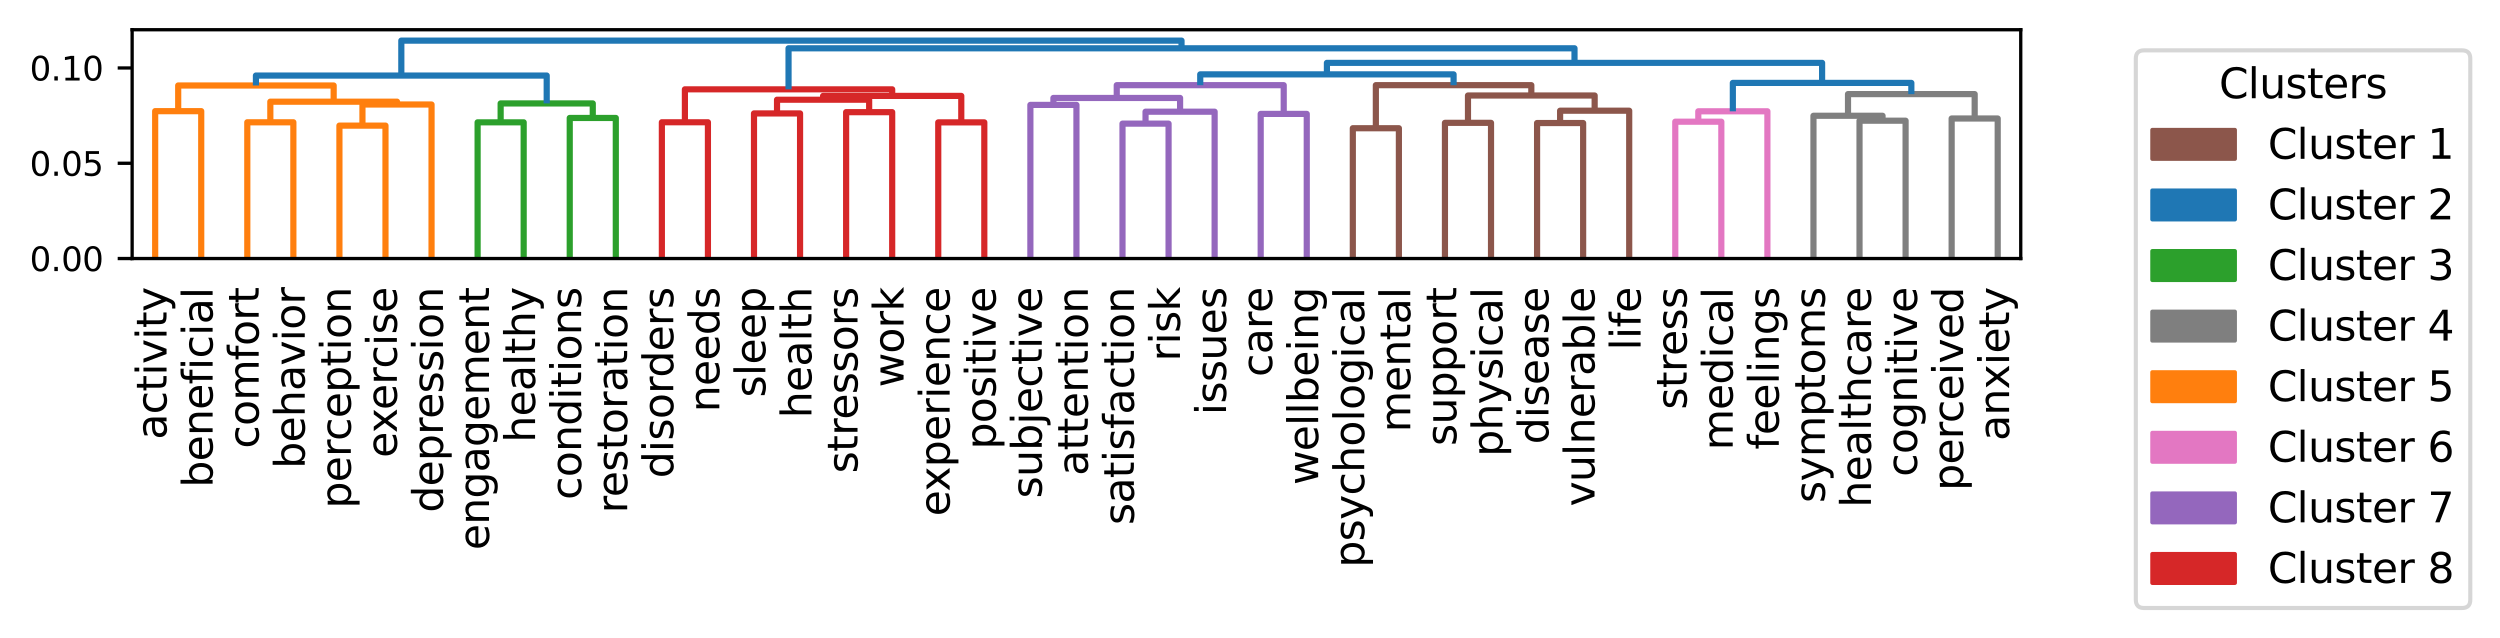 <?xml version="1.0" encoding="utf-8" standalone="no"?>
<!DOCTYPE svg PUBLIC "-//W3C//DTD SVG 1.1//EN"
  "http://www.w3.org/Graphics/SVG/1.1/DTD/svg11.dtd">
<svg xmlns:xlink="http://www.w3.org/1999/xlink" width="605.683pt" height="154.503pt" viewBox="0 0 605.683 154.503" xmlns="http://www.w3.org/2000/svg" version="1.1">
 <defs>
  <style type="text/css">*{stroke-linejoin: round; stroke-linecap: butt}</style>
 </defs>
 <g id="figure_1">
  <g id="patch_1">
   <path d="M 0 154.503 
L 605.683 154.503 
L 605.683 0 
L 0 0 
z
" style="fill: #ffffff"/>
  </g>
  <g id="axes_1">
   <g id="patch_2">
    <path d="M 32.013 62.64 
L 489.572 62.64 
L 489.572 7.2 
L 32.013 7.2 
z
" style="fill: #ffffff"/>
   </g>
   <g id="matplotlib.axis_1">
    <g id="xtick_1">
     <g id="text_1">
      <!-- activity -->
      <g transform="translate(40.352 106.501) rotate(-90) scale(0.1 -0.1)">
       <defs>
        <path id="DejaVuSans-61" d="M 2194 1759 
Q 1497 1759 1228 1600 
Q 959 1441 959 1056 
Q 959 750 1161 570 
Q 1363 391 1709 391 
Q 2188 391 2477 730 
Q 2766 1069 2766 1631 
L 2766 1759 
L 2194 1759 
z
M 3341 1997 
L 3341 0 
L 2766 0 
L 2766 531 
Q 2569 213 2275 61 
Q 1981 -91 1556 -91 
Q 1019 -91 701 211 
Q 384 513 384 1019 
Q 384 1609 779 1909 
Q 1175 2209 1959 2209 
L 2766 2209 
L 2766 2266 
Q 2766 2663 2505 2880 
Q 2244 3097 1772 3097 
Q 1472 3097 1187 3025 
Q 903 2953 641 2809 
L 641 3341 
Q 956 3463 1253 3523 
Q 1550 3584 1831 3584 
Q 2591 3584 2966 3190 
Q 3341 2797 3341 1997 
z
" transform="scale(0.016)"/>
        <path id="DejaVuSans-63" d="M 3122 3366 
L 3122 2828 
Q 2878 2963 2633 3030 
Q 2388 3097 2138 3097 
Q 1578 3097 1268 2742 
Q 959 2388 959 1747 
Q 959 1106 1268 751 
Q 1578 397 2138 397 
Q 2388 397 2633 464 
Q 2878 531 3122 666 
L 3122 134 
Q 2881 22 2623 -34 
Q 2366 -91 2075 -91 
Q 1284 -91 818 406 
Q 353 903 353 1747 
Q 353 2603 823 3093 
Q 1294 3584 2113 3584 
Q 2378 3584 2631 3529 
Q 2884 3475 3122 3366 
z
" transform="scale(0.016)"/>
        <path id="DejaVuSans-74" d="M 1172 4494 
L 1172 3500 
L 2356 3500 
L 2356 3053 
L 1172 3053 
L 1172 1153 
Q 1172 725 1289 603 
Q 1406 481 1766 481 
L 2356 481 
L 2356 0 
L 1766 0 
Q 1100 0 847 248 
Q 594 497 594 1153 
L 594 3053 
L 172 3053 
L 172 3500 
L 594 3500 
L 594 4494 
L 1172 4494 
z
" transform="scale(0.016)"/>
        <path id="DejaVuSans-69" d="M 603 3500 
L 1178 3500 
L 1178 0 
L 603 0 
L 603 3500 
z
M 603 4863 
L 1178 4863 
L 1178 4134 
L 603 4134 
L 603 4863 
z
" transform="scale(0.016)"/>
        <path id="DejaVuSans-76" d="M 191 3500 
L 800 3500 
L 1894 563 
L 2988 3500 
L 3597 3500 
L 2284 0 
L 1503 0 
L 191 3500 
z
" transform="scale(0.016)"/>
        <path id="DejaVuSans-79" d="M 2059 -325 
Q 1816 -950 1584 -1140 
Q 1353 -1331 966 -1331 
L 506 -1331 
L 506 -850 
L 844 -850 
Q 1081 -850 1212 -737 
Q 1344 -625 1503 -206 
L 1606 56 
L 191 3500 
L 800 3500 
L 1894 763 
L 2988 3500 
L 3597 3500 
L 2059 -325 
z
" transform="scale(0.016)"/>
       </defs>
       <use xlink:href="#DejaVuSans-61"/>
       <use xlink:href="#DejaVuSans-63" x="61.279"/>
       <use xlink:href="#DejaVuSans-74" x="116.26"/>
       <use xlink:href="#DejaVuSans-69" x="155.469"/>
       <use xlink:href="#DejaVuSans-76" x="183.252"/>
       <use xlink:href="#DejaVuSans-69" x="242.432"/>
       <use xlink:href="#DejaVuSans-74" x="270.215"/>
       <use xlink:href="#DejaVuSans-79" x="309.424"/>
      </g>
     </g>
    </g>
    <g id="xtick_2">
     <g id="text_2">
      <!-- beneficial -->
      <g transform="translate(51.512 118.113) rotate(-90) scale(0.1 -0.1)">
       <defs>
        <path id="DejaVuSans-62" d="M 3116 1747 
Q 3116 2381 2855 2742 
Q 2594 3103 2138 3103 
Q 1681 3103 1420 2742 
Q 1159 2381 1159 1747 
Q 1159 1113 1420 752 
Q 1681 391 2138 391 
Q 2594 391 2855 752 
Q 3116 1113 3116 1747 
z
M 1159 2969 
Q 1341 3281 1617 3432 
Q 1894 3584 2278 3584 
Q 2916 3584 3314 3078 
Q 3713 2572 3713 1747 
Q 3713 922 3314 415 
Q 2916 -91 2278 -91 
Q 1894 -91 1617 61 
Q 1341 213 1159 525 
L 1159 0 
L 581 0 
L 581 4863 
L 1159 4863 
L 1159 2969 
z
" transform="scale(0.016)"/>
        <path id="DejaVuSans-65" d="M 3597 1894 
L 3597 1613 
L 953 1613 
Q 991 1019 1311 708 
Q 1631 397 2203 397 
Q 2534 397 2845 478 
Q 3156 559 3463 722 
L 3463 178 
Q 3153 47 2828 -22 
Q 2503 -91 2169 -91 
Q 1331 -91 842 396 
Q 353 884 353 1716 
Q 353 2575 817 3079 
Q 1281 3584 2069 3584 
Q 2775 3584 3186 3129 
Q 3597 2675 3597 1894 
z
M 3022 2063 
Q 3016 2534 2758 2815 
Q 2500 3097 2075 3097 
Q 1594 3097 1305 2825 
Q 1016 2553 972 2059 
L 3022 2063 
z
" transform="scale(0.016)"/>
        <path id="DejaVuSans-6e" d="M 3513 2113 
L 3513 0 
L 2938 0 
L 2938 2094 
Q 2938 2591 2744 2837 
Q 2550 3084 2163 3084 
Q 1697 3084 1428 2787 
Q 1159 2491 1159 1978 
L 1159 0 
L 581 0 
L 581 3500 
L 1159 3500 
L 1159 2956 
Q 1366 3272 1645 3428 
Q 1925 3584 2291 3584 
Q 2894 3584 3203 3211 
Q 3513 2838 3513 2113 
z
" transform="scale(0.016)"/>
        <path id="DejaVuSans-66" d="M 2375 4863 
L 2375 4384 
L 1825 4384 
Q 1516 4384 1395 4259 
Q 1275 4134 1275 3809 
L 1275 3500 
L 2222 3500 
L 2222 3053 
L 1275 3053 
L 1275 0 
L 697 0 
L 697 3053 
L 147 3053 
L 147 3500 
L 697 3500 
L 697 3744 
Q 697 4328 969 4595 
Q 1241 4863 1831 4863 
L 2375 4863 
z
" transform="scale(0.016)"/>
        <path id="DejaVuSans-6c" d="M 603 4863 
L 1178 4863 
L 1178 0 
L 603 0 
L 603 4863 
z
" transform="scale(0.016)"/>
       </defs>
       <use xlink:href="#DejaVuSans-62"/>
       <use xlink:href="#DejaVuSans-65" x="63.477"/>
       <use xlink:href="#DejaVuSans-6e" x="125"/>
       <use xlink:href="#DejaVuSans-65" x="188.379"/>
       <use xlink:href="#DejaVuSans-66" x="249.902"/>
       <use xlink:href="#DejaVuSans-69" x="285.107"/>
       <use xlink:href="#DejaVuSans-63" x="312.891"/>
       <use xlink:href="#DejaVuSans-69" x="367.871"/>
       <use xlink:href="#DejaVuSans-61" x="395.654"/>
       <use xlink:href="#DejaVuSans-6c" x="456.934"/>
      </g>
     </g>
    </g>
    <g id="xtick_3">
     <g id="text_3">
      <!-- comfort -->
      <g transform="translate(62.672 108.668) rotate(-90) scale(0.1 -0.1)">
       <defs>
        <path id="DejaVuSans-6f" d="M 1959 3097 
Q 1497 3097 1228 2736 
Q 959 2375 959 1747 
Q 959 1119 1226 758 
Q 1494 397 1959 397 
Q 2419 397 2687 759 
Q 2956 1122 2956 1747 
Q 2956 2369 2687 2733 
Q 2419 3097 1959 3097 
z
M 1959 3584 
Q 2709 3584 3137 3096 
Q 3566 2609 3566 1747 
Q 3566 888 3137 398 
Q 2709 -91 1959 -91 
Q 1206 -91 779 398 
Q 353 888 353 1747 
Q 353 2609 779 3096 
Q 1206 3584 1959 3584 
z
" transform="scale(0.016)"/>
        <path id="DejaVuSans-6d" d="M 3328 2828 
Q 3544 3216 3844 3400 
Q 4144 3584 4550 3584 
Q 5097 3584 5394 3201 
Q 5691 2819 5691 2113 
L 5691 0 
L 5113 0 
L 5113 2094 
Q 5113 2597 4934 2840 
Q 4756 3084 4391 3084 
Q 3944 3084 3684 2787 
Q 3425 2491 3425 1978 
L 3425 0 
L 2847 0 
L 2847 2094 
Q 2847 2600 2669 2842 
Q 2491 3084 2119 3084 
Q 1678 3084 1418 2786 
Q 1159 2488 1159 1978 
L 1159 0 
L 581 0 
L 581 3500 
L 1159 3500 
L 1159 2956 
Q 1356 3278 1631 3431 
Q 1906 3584 2284 3584 
Q 2666 3584 2933 3390 
Q 3200 3197 3328 2828 
z
" transform="scale(0.016)"/>
        <path id="DejaVuSans-72" d="M 2631 2963 
Q 2534 3019 2420 3045 
Q 2306 3072 2169 3072 
Q 1681 3072 1420 2755 
Q 1159 2438 1159 1844 
L 1159 0 
L 581 0 
L 581 3500 
L 1159 3500 
L 1159 2956 
Q 1341 3275 1631 3429 
Q 1922 3584 2338 3584 
Q 2397 3584 2469 3576 
Q 2541 3569 2628 3553 
L 2631 2963 
z
" transform="scale(0.016)"/>
       </defs>
       <use xlink:href="#DejaVuSans-63"/>
       <use xlink:href="#DejaVuSans-6f" x="54.98"/>
       <use xlink:href="#DejaVuSans-6d" x="116.162"/>
       <use xlink:href="#DejaVuSans-66" x="213.574"/>
       <use xlink:href="#DejaVuSans-6f" x="248.779"/>
       <use xlink:href="#DejaVuSans-72" x="309.961"/>
       <use xlink:href="#DejaVuSans-74" x="351.074"/>
      </g>
     </g>
    </g>
    <g id="xtick_4">
     <g id="text_4">
      <!-- behavior -->
      <g transform="translate(73.832 113.534) rotate(-90) scale(0.1 -0.1)">
       <defs>
        <path id="DejaVuSans-68" d="M 3513 2113 
L 3513 0 
L 2938 0 
L 2938 2094 
Q 2938 2591 2744 2837 
Q 2550 3084 2163 3084 
Q 1697 3084 1428 2787 
Q 1159 2491 1159 1978 
L 1159 0 
L 581 0 
L 581 4863 
L 1159 4863 
L 1159 2956 
Q 1366 3272 1645 3428 
Q 1925 3584 2291 3584 
Q 2894 3584 3203 3211 
Q 3513 2838 3513 2113 
z
" transform="scale(0.016)"/>
       </defs>
       <use xlink:href="#DejaVuSans-62"/>
       <use xlink:href="#DejaVuSans-65" x="63.477"/>
       <use xlink:href="#DejaVuSans-68" x="125"/>
       <use xlink:href="#DejaVuSans-61" x="188.379"/>
       <use xlink:href="#DejaVuSans-76" x="249.658"/>
       <use xlink:href="#DejaVuSans-69" x="308.838"/>
       <use xlink:href="#DejaVuSans-6f" x="336.621"/>
       <use xlink:href="#DejaVuSans-72" x="397.803"/>
      </g>
     </g>
    </g>
    <g id="xtick_5">
     <g id="text_5">
      <!-- perception -->
      <g transform="translate(84.992 123.182) rotate(-90) scale(0.1 -0.1)">
       <defs>
        <path id="DejaVuSans-70" d="M 1159 525 
L 1159 -1331 
L 581 -1331 
L 581 3500 
L 1159 3500 
L 1159 2969 
Q 1341 3281 1617 3432 
Q 1894 3584 2278 3584 
Q 2916 3584 3314 3078 
Q 3713 2572 3713 1747 
Q 3713 922 3314 415 
Q 2916 -91 2278 -91 
Q 1894 -91 1617 61 
Q 1341 213 1159 525 
z
M 3116 1747 
Q 3116 2381 2855 2742 
Q 2594 3103 2138 3103 
Q 1681 3103 1420 2742 
Q 1159 2381 1159 1747 
Q 1159 1113 1420 752 
Q 1681 391 2138 391 
Q 2594 391 2855 752 
Q 3116 1113 3116 1747 
z
" transform="scale(0.016)"/>
       </defs>
       <use xlink:href="#DejaVuSans-70"/>
       <use xlink:href="#DejaVuSans-65" x="63.477"/>
       <use xlink:href="#DejaVuSans-72" x="125"/>
       <use xlink:href="#DejaVuSans-63" x="163.863"/>
       <use xlink:href="#DejaVuSans-65" x="218.844"/>
       <use xlink:href="#DejaVuSans-70" x="280.367"/>
       <use xlink:href="#DejaVuSans-74" x="343.844"/>
       <use xlink:href="#DejaVuSans-69" x="383.053"/>
       <use xlink:href="#DejaVuSans-6f" x="410.836"/>
       <use xlink:href="#DejaVuSans-6e" x="472.018"/>
      </g>
     </g>
    </g>
    <g id="xtick_6">
     <g id="text_6">
      <!-- exercise -->
      <g transform="translate(96.152 110.903) rotate(-90) scale(0.1 -0.1)">
       <defs>
        <path id="DejaVuSans-78" d="M 3513 3500 
L 2247 1797 
L 3578 0 
L 2900 0 
L 1881 1375 
L 863 0 
L 184 0 
L 1544 1831 
L 300 3500 
L 978 3500 
L 1906 2253 
L 2834 3500 
L 3513 3500 
z
" transform="scale(0.016)"/>
        <path id="DejaVuSans-73" d="M 2834 3397 
L 2834 2853 
Q 2591 2978 2328 3040 
Q 2066 3103 1784 3103 
Q 1356 3103 1142 2972 
Q 928 2841 928 2578 
Q 928 2378 1081 2264 
Q 1234 2150 1697 2047 
L 1894 2003 
Q 2506 1872 2764 1633 
Q 3022 1394 3022 966 
Q 3022 478 2636 193 
Q 2250 -91 1575 -91 
Q 1294 -91 989 -36 
Q 684 19 347 128 
L 347 722 
Q 666 556 975 473 
Q 1284 391 1588 391 
Q 1994 391 2212 530 
Q 2431 669 2431 922 
Q 2431 1156 2273 1281 
Q 2116 1406 1581 1522 
L 1381 1569 
Q 847 1681 609 1914 
Q 372 2147 372 2553 
Q 372 3047 722 3315 
Q 1072 3584 1716 3584 
Q 2034 3584 2315 3537 
Q 2597 3491 2834 3397 
z
" transform="scale(0.016)"/>
       </defs>
       <use xlink:href="#DejaVuSans-65"/>
       <use xlink:href="#DejaVuSans-78" x="59.773"/>
       <use xlink:href="#DejaVuSans-65" x="115.828"/>
       <use xlink:href="#DejaVuSans-72" x="177.352"/>
       <use xlink:href="#DejaVuSans-63" x="216.215"/>
       <use xlink:href="#DejaVuSans-69" x="271.195"/>
       <use xlink:href="#DejaVuSans-73" x="298.979"/>
       <use xlink:href="#DejaVuSans-65" x="351.078"/>
      </g>
     </g>
    </g>
    <g id="xtick_7">
     <g id="text_7">
      <!-- depression -->
      <g transform="translate(107.312 124.182) rotate(-90) scale(0.1 -0.1)">
       <defs>
        <path id="DejaVuSans-64" d="M 2906 2969 
L 2906 4863 
L 3481 4863 
L 3481 0 
L 2906 0 
L 2906 525 
Q 2725 213 2448 61 
Q 2172 -91 1784 -91 
Q 1150 -91 751 415 
Q 353 922 353 1747 
Q 353 2572 751 3078 
Q 1150 3584 1784 3584 
Q 2172 3584 2448 3432 
Q 2725 3281 2906 2969 
z
M 947 1747 
Q 947 1113 1208 752 
Q 1469 391 1925 391 
Q 2381 391 2643 752 
Q 2906 1113 2906 1747 
Q 2906 2381 2643 2742 
Q 2381 3103 1925 3103 
Q 1469 3103 1208 2742 
Q 947 2381 947 1747 
z
" transform="scale(0.016)"/>
       </defs>
       <use xlink:href="#DejaVuSans-64"/>
       <use xlink:href="#DejaVuSans-65" x="63.477"/>
       <use xlink:href="#DejaVuSans-70" x="125"/>
       <use xlink:href="#DejaVuSans-72" x="188.477"/>
       <use xlink:href="#DejaVuSans-65" x="227.34"/>
       <use xlink:href="#DejaVuSans-73" x="288.863"/>
       <use xlink:href="#DejaVuSans-73" x="340.963"/>
       <use xlink:href="#DejaVuSans-69" x="393.062"/>
       <use xlink:href="#DejaVuSans-6f" x="420.846"/>
       <use xlink:href="#DejaVuSans-6e" x="482.027"/>
      </g>
     </g>
    </g>
    <g id="xtick_8">
     <g id="text_8">
      <!-- engagement -->
      <g transform="translate(118.472 133.26) rotate(-90) scale(0.1 -0.1)">
       <defs>
        <path id="DejaVuSans-67" d="M 2906 1791 
Q 2906 2416 2648 2759 
Q 2391 3103 1925 3103 
Q 1463 3103 1205 2759 
Q 947 2416 947 1791 
Q 947 1169 1205 825 
Q 1463 481 1925 481 
Q 2391 481 2648 825 
Q 2906 1169 2906 1791 
z
M 3481 434 
Q 3481 -459 3084 -895 
Q 2688 -1331 1869 -1331 
Q 1566 -1331 1297 -1286 
Q 1028 -1241 775 -1147 
L 775 -588 
Q 1028 -725 1275 -790 
Q 1522 -856 1778 -856 
Q 2344 -856 2625 -561 
Q 2906 -266 2906 331 
L 2906 616 
Q 2728 306 2450 153 
Q 2172 0 1784 0 
Q 1141 0 747 490 
Q 353 981 353 1791 
Q 353 2603 747 3093 
Q 1141 3584 1784 3584 
Q 2172 3584 2450 3431 
Q 2728 3278 2906 2969 
L 2906 3500 
L 3481 3500 
L 3481 434 
z
" transform="scale(0.016)"/>
       </defs>
       <use xlink:href="#DejaVuSans-65"/>
       <use xlink:href="#DejaVuSans-6e" x="61.523"/>
       <use xlink:href="#DejaVuSans-67" x="124.902"/>
       <use xlink:href="#DejaVuSans-61" x="188.379"/>
       <use xlink:href="#DejaVuSans-67" x="249.658"/>
       <use xlink:href="#DejaVuSans-65" x="313.135"/>
       <use xlink:href="#DejaVuSans-6d" x="374.658"/>
       <use xlink:href="#DejaVuSans-65" x="472.07"/>
       <use xlink:href="#DejaVuSans-6e" x="533.594"/>
       <use xlink:href="#DejaVuSans-74" x="596.973"/>
      </g>
     </g>
    </g>
    <g id="xtick_9">
     <g id="text_9">
      <!-- healthy -->
      <g transform="translate(129.632 107.213) rotate(-90) scale(0.1 -0.1)">
       <use xlink:href="#DejaVuSans-68"/>
       <use xlink:href="#DejaVuSans-65" x="63.379"/>
       <use xlink:href="#DejaVuSans-61" x="124.902"/>
       <use xlink:href="#DejaVuSans-6c" x="186.182"/>
       <use xlink:href="#DejaVuSans-74" x="213.965"/>
       <use xlink:href="#DejaVuSans-68" x="253.174"/>
       <use xlink:href="#DejaVuSans-79" x="316.553"/>
      </g>
     </g>
    </g>
    <g id="xtick_10">
     <g id="text_10">
      <!-- conditions -->
      <g transform="translate(140.792 121.085) rotate(-90) scale(0.1 -0.1)">
       <use xlink:href="#DejaVuSans-63"/>
       <use xlink:href="#DejaVuSans-6f" x="54.98"/>
       <use xlink:href="#DejaVuSans-6e" x="116.162"/>
       <use xlink:href="#DejaVuSans-64" x="179.541"/>
       <use xlink:href="#DejaVuSans-69" x="243.018"/>
       <use xlink:href="#DejaVuSans-74" x="270.801"/>
       <use xlink:href="#DejaVuSans-69" x="310.01"/>
       <use xlink:href="#DejaVuSans-6f" x="337.793"/>
       <use xlink:href="#DejaVuSans-6e" x="398.975"/>
       <use xlink:href="#DejaVuSans-73" x="462.354"/>
      </g>
     </g>
    </g>
    <g id="xtick_11">
     <g id="text_11">
      <!-- restoration -->
      <g transform="translate(151.952 124.321) rotate(-90) scale(0.1 -0.1)">
       <use xlink:href="#DejaVuSans-72"/>
       <use xlink:href="#DejaVuSans-65" x="38.863"/>
       <use xlink:href="#DejaVuSans-73" x="100.387"/>
       <use xlink:href="#DejaVuSans-74" x="152.486"/>
       <use xlink:href="#DejaVuSans-6f" x="191.695"/>
       <use xlink:href="#DejaVuSans-72" x="252.877"/>
       <use xlink:href="#DejaVuSans-61" x="293.99"/>
       <use xlink:href="#DejaVuSans-74" x="355.27"/>
       <use xlink:href="#DejaVuSans-69" x="394.479"/>
       <use xlink:href="#DejaVuSans-6f" x="422.262"/>
       <use xlink:href="#DejaVuSans-6e" x="483.443"/>
      </g>
     </g>
    </g>
    <g id="xtick_12">
     <g id="text_12">
      <!-- disorders -->
      <g transform="translate(163.112 115.853) rotate(-90) scale(0.1 -0.1)">
       <use xlink:href="#DejaVuSans-64"/>
       <use xlink:href="#DejaVuSans-69" x="63.477"/>
       <use xlink:href="#DejaVuSans-73" x="91.26"/>
       <use xlink:href="#DejaVuSans-6f" x="143.359"/>
       <use xlink:href="#DejaVuSans-72" x="204.541"/>
       <use xlink:href="#DejaVuSans-64" x="243.904"/>
       <use xlink:href="#DejaVuSans-65" x="307.381"/>
       <use xlink:href="#DejaVuSans-72" x="368.904"/>
       <use xlink:href="#DejaVuSans-73" x="410.018"/>
      </g>
     </g>
    </g>
    <g id="xtick_13">
     <g id="text_13">
      <!-- needs -->
      <g transform="translate(174.272 99.842) rotate(-90) scale(0.1 -0.1)">
       <use xlink:href="#DejaVuSans-6e"/>
       <use xlink:href="#DejaVuSans-65" x="63.379"/>
       <use xlink:href="#DejaVuSans-65" x="124.902"/>
       <use xlink:href="#DejaVuSans-64" x="186.426"/>
       <use xlink:href="#DejaVuSans-73" x="249.902"/>
      </g>
     </g>
    </g>
    <g id="xtick_14">
     <g id="text_14">
      <!-- sleep -->
      <g transform="translate(185.432 96.282) rotate(-90) scale(0.1 -0.1)">
       <use xlink:href="#DejaVuSans-73"/>
       <use xlink:href="#DejaVuSans-6c" x="52.1"/>
       <use xlink:href="#DejaVuSans-65" x="79.883"/>
       <use xlink:href="#DejaVuSans-65" x="141.406"/>
       <use xlink:href="#DejaVuSans-70" x="202.93"/>
      </g>
     </g>
    </g>
    <g id="xtick_15">
     <g id="text_15">
      <!-- health -->
      <g transform="translate(196.592 101.295) rotate(-90) scale(0.1 -0.1)">
       <use xlink:href="#DejaVuSans-68"/>
       <use xlink:href="#DejaVuSans-65" x="63.379"/>
       <use xlink:href="#DejaVuSans-61" x="124.902"/>
       <use xlink:href="#DejaVuSans-6c" x="186.182"/>
       <use xlink:href="#DejaVuSans-74" x="213.965"/>
       <use xlink:href="#DejaVuSans-68" x="253.174"/>
      </g>
     </g>
    </g>
    <g id="xtick_16">
     <g id="text_16">
      <!-- stressors -->
      <g transform="translate(207.752 114.667) rotate(-90) scale(0.1 -0.1)">
       <use xlink:href="#DejaVuSans-73"/>
       <use xlink:href="#DejaVuSans-74" x="52.1"/>
       <use xlink:href="#DejaVuSans-72" x="91.309"/>
       <use xlink:href="#DejaVuSans-65" x="130.172"/>
       <use xlink:href="#DejaVuSans-73" x="191.695"/>
       <use xlink:href="#DejaVuSans-73" x="243.795"/>
       <use xlink:href="#DejaVuSans-6f" x="295.895"/>
       <use xlink:href="#DejaVuSans-72" x="357.076"/>
       <use xlink:href="#DejaVuSans-73" x="398.189"/>
      </g>
     </g>
    </g>
    <g id="xtick_17">
     <g id="text_17">
      <!-- work -->
      <g transform="translate(218.912 93.838) rotate(-90) scale(0.1 -0.1)">
       <defs>
        <path id="DejaVuSans-77" d="M 269 3500 
L 844 3500 
L 1563 769 
L 2278 3500 
L 2956 3500 
L 3675 769 
L 4391 3500 
L 4966 3500 
L 4050 0 
L 3372 0 
L 2619 2869 
L 1863 0 
L 1184 0 
L 269 3500 
z
" transform="scale(0.016)"/>
        <path id="DejaVuSans-6b" d="M 581 4863 
L 1159 4863 
L 1159 1991 
L 2875 3500 
L 3609 3500 
L 1753 1863 
L 3688 0 
L 2938 0 
L 1159 1709 
L 1159 0 
L 581 0 
L 581 4863 
z
" transform="scale(0.016)"/>
       </defs>
       <use xlink:href="#DejaVuSans-77"/>
       <use xlink:href="#DejaVuSans-6f" x="81.787"/>
       <use xlink:href="#DejaVuSans-72" x="142.969"/>
       <use xlink:href="#DejaVuSans-6b" x="184.082"/>
      </g>
     </g>
    </g>
    <g id="xtick_18">
     <g id="text_18">
      <!-- experience -->
      <g transform="translate(230.072 125.07) rotate(-90) scale(0.1 -0.1)">
       <use xlink:href="#DejaVuSans-65"/>
       <use xlink:href="#DejaVuSans-78" x="59.773"/>
       <use xlink:href="#DejaVuSans-70" x="118.953"/>
       <use xlink:href="#DejaVuSans-65" x="182.43"/>
       <use xlink:href="#DejaVuSans-72" x="243.953"/>
       <use xlink:href="#DejaVuSans-69" x="285.066"/>
       <use xlink:href="#DejaVuSans-65" x="312.85"/>
       <use xlink:href="#DejaVuSans-6e" x="374.373"/>
       <use xlink:href="#DejaVuSans-63" x="437.752"/>
       <use xlink:href="#DejaVuSans-65" x="492.732"/>
      </g>
     </g>
    </g>
    <g id="xtick_19">
     <g id="text_19">
      <!-- positive -->
      <g transform="translate(241.232 108.865) rotate(-90) scale(0.1 -0.1)">
       <use xlink:href="#DejaVuSans-70"/>
       <use xlink:href="#DejaVuSans-6f" x="63.477"/>
       <use xlink:href="#DejaVuSans-73" x="124.658"/>
       <use xlink:href="#DejaVuSans-69" x="176.758"/>
       <use xlink:href="#DejaVuSans-74" x="204.541"/>
       <use xlink:href="#DejaVuSans-69" x="243.75"/>
       <use xlink:href="#DejaVuSans-76" x="271.533"/>
       <use xlink:href="#DejaVuSans-65" x="330.713"/>
      </g>
     </g>
    </g>
    <g id="xtick_20">
     <g id="text_20">
      <!-- subjective -->
      <g transform="translate(252.392 120.735) rotate(-90) scale(0.1 -0.1)">
       <defs>
        <path id="DejaVuSans-75" d="M 544 1381 
L 544 3500 
L 1119 3500 
L 1119 1403 
Q 1119 906 1312 657 
Q 1506 409 1894 409 
Q 2359 409 2629 706 
Q 2900 1003 2900 1516 
L 2900 3500 
L 3475 3500 
L 3475 0 
L 2900 0 
L 2900 538 
Q 2691 219 2414 64 
Q 2138 -91 1772 -91 
Q 1169 -91 856 284 
Q 544 659 544 1381 
z
M 1991 3584 
L 1991 3584 
z
" transform="scale(0.016)"/>
        <path id="DejaVuSans-6a" d="M 603 3500 
L 1178 3500 
L 1178 -63 
Q 1178 -731 923 -1031 
Q 669 -1331 103 -1331 
L -116 -1331 
L -116 -844 
L 38 -844 
Q 366 -844 484 -692 
Q 603 -541 603 -63 
L 603 3500 
z
M 603 4863 
L 1178 4863 
L 1178 4134 
L 603 4134 
L 603 4863 
z
" transform="scale(0.016)"/>
       </defs>
       <use xlink:href="#DejaVuSans-73"/>
       <use xlink:href="#DejaVuSans-75" x="52.1"/>
       <use xlink:href="#DejaVuSans-62" x="115.479"/>
       <use xlink:href="#DejaVuSans-6a" x="178.955"/>
       <use xlink:href="#DejaVuSans-65" x="206.738"/>
       <use xlink:href="#DejaVuSans-63" x="268.262"/>
       <use xlink:href="#DejaVuSans-74" x="323.242"/>
       <use xlink:href="#DejaVuSans-69" x="362.451"/>
       <use xlink:href="#DejaVuSans-76" x="390.234"/>
       <use xlink:href="#DejaVuSans-65" x="449.414"/>
      </g>
     </g>
    </g>
    <g id="xtick_21">
     <g id="text_21">
      <!-- attention -->
      <g transform="translate(263.552 115.254) rotate(-90) scale(0.1 -0.1)">
       <use xlink:href="#DejaVuSans-61"/>
       <use xlink:href="#DejaVuSans-74" x="61.279"/>
       <use xlink:href="#DejaVuSans-74" x="100.488"/>
       <use xlink:href="#DejaVuSans-65" x="139.697"/>
       <use xlink:href="#DejaVuSans-6e" x="201.221"/>
       <use xlink:href="#DejaVuSans-74" x="264.6"/>
       <use xlink:href="#DejaVuSans-69" x="303.809"/>
       <use xlink:href="#DejaVuSans-6f" x="331.592"/>
       <use xlink:href="#DejaVuSans-6e" x="392.773"/>
      </g>
     </g>
    </g>
    <g id="xtick_22">
     <g id="text_22">
      <!-- satisfaction -->
      <g transform="translate(274.712 127.187) rotate(-90) scale(0.1 -0.1)">
       <use xlink:href="#DejaVuSans-73"/>
       <use xlink:href="#DejaVuSans-61" x="52.1"/>
       <use xlink:href="#DejaVuSans-74" x="113.379"/>
       <use xlink:href="#DejaVuSans-69" x="152.588"/>
       <use xlink:href="#DejaVuSans-73" x="180.371"/>
       <use xlink:href="#DejaVuSans-66" x="232.471"/>
       <use xlink:href="#DejaVuSans-61" x="267.676"/>
       <use xlink:href="#DejaVuSans-63" x="328.955"/>
       <use xlink:href="#DejaVuSans-74" x="383.936"/>
       <use xlink:href="#DejaVuSans-69" x="423.145"/>
       <use xlink:href="#DejaVuSans-6f" x="450.928"/>
       <use xlink:href="#DejaVuSans-6e" x="512.109"/>
      </g>
     </g>
    </g>
    <g id="xtick_23">
     <g id="text_23">
      <!-- risk -->
      <g transform="translate(285.872 87.529) rotate(-90) scale(0.1 -0.1)">
       <use xlink:href="#DejaVuSans-72"/>
       <use xlink:href="#DejaVuSans-69" x="41.113"/>
       <use xlink:href="#DejaVuSans-73" x="68.896"/>
       <use xlink:href="#DejaVuSans-6b" x="120.996"/>
      </g>
     </g>
    </g>
    <g id="xtick_24">
     <g id="text_24">
      <!-- issues -->
      <g transform="translate(297.032 100.537) rotate(-90) scale(0.1 -0.1)">
       <use xlink:href="#DejaVuSans-69"/>
       <use xlink:href="#DejaVuSans-73" x="27.783"/>
       <use xlink:href="#DejaVuSans-73" x="79.883"/>
       <use xlink:href="#DejaVuSans-75" x="131.982"/>
       <use xlink:href="#DejaVuSans-65" x="195.361"/>
       <use xlink:href="#DejaVuSans-73" x="256.885"/>
      </g>
     </g>
    </g>
    <g id="xtick_25">
     <g id="text_25">
      <!-- care -->
      <g transform="translate(308.192 91.306) rotate(-90) scale(0.1 -0.1)">
       <use xlink:href="#DejaVuSans-63"/>
       <use xlink:href="#DejaVuSans-61" x="54.98"/>
       <use xlink:href="#DejaVuSans-72" x="116.26"/>
       <use xlink:href="#DejaVuSans-65" x="155.123"/>
      </g>
     </g>
    </g>
    <g id="xtick_26">
     <g id="text_26">
      <!-- wellbeing -->
      <g transform="translate(319.352 117.493) rotate(-90) scale(0.1 -0.1)">
       <use xlink:href="#DejaVuSans-77"/>
       <use xlink:href="#DejaVuSans-65" x="81.787"/>
       <use xlink:href="#DejaVuSans-6c" x="143.311"/>
       <use xlink:href="#DejaVuSans-6c" x="171.094"/>
       <use xlink:href="#DejaVuSans-62" x="198.877"/>
       <use xlink:href="#DejaVuSans-65" x="262.354"/>
       <use xlink:href="#DejaVuSans-69" x="323.877"/>
       <use xlink:href="#DejaVuSans-6e" x="351.66"/>
       <use xlink:href="#DejaVuSans-67" x="415.039"/>
      </g>
     </g>
    </g>
    <g id="xtick_27">
     <g id="text_27">
      <!-- psychological -->
      <g transform="translate(330.512 137.499) rotate(-90) scale(0.1 -0.1)">
       <use xlink:href="#DejaVuSans-70"/>
       <use xlink:href="#DejaVuSans-73" x="63.477"/>
       <use xlink:href="#DejaVuSans-79" x="115.576"/>
       <use xlink:href="#DejaVuSans-63" x="174.756"/>
       <use xlink:href="#DejaVuSans-68" x="229.736"/>
       <use xlink:href="#DejaVuSans-6f" x="293.115"/>
       <use xlink:href="#DejaVuSans-6c" x="354.297"/>
       <use xlink:href="#DejaVuSans-6f" x="382.08"/>
       <use xlink:href="#DejaVuSans-67" x="443.262"/>
       <use xlink:href="#DejaVuSans-69" x="506.738"/>
       <use xlink:href="#DejaVuSans-63" x="534.521"/>
       <use xlink:href="#DejaVuSans-61" x="589.502"/>
       <use xlink:href="#DejaVuSans-6c" x="650.781"/>
      </g>
     </g>
    </g>
    <g id="xtick_28">
     <g id="text_28">
      <!-- mental -->
      <g transform="translate(341.672 104.698) rotate(-90) scale(0.1 -0.1)">
       <use xlink:href="#DejaVuSans-6d"/>
       <use xlink:href="#DejaVuSans-65" x="97.412"/>
       <use xlink:href="#DejaVuSans-6e" x="158.936"/>
       <use xlink:href="#DejaVuSans-74" x="222.314"/>
       <use xlink:href="#DejaVuSans-61" x="261.523"/>
       <use xlink:href="#DejaVuSans-6c" x="322.803"/>
      </g>
     </g>
    </g>
    <g id="xtick_29">
     <g id="text_29">
      <!-- support -->
      <g transform="translate(352.832 108.034) rotate(-90) scale(0.1 -0.1)">
       <use xlink:href="#DejaVuSans-73"/>
       <use xlink:href="#DejaVuSans-75" x="52.1"/>
       <use xlink:href="#DejaVuSans-70" x="115.479"/>
       <use xlink:href="#DejaVuSans-70" x="178.955"/>
       <use xlink:href="#DejaVuSans-6f" x="242.432"/>
       <use xlink:href="#DejaVuSans-72" x="303.613"/>
       <use xlink:href="#DejaVuSans-74" x="344.727"/>
      </g>
     </g>
    </g>
    <g id="xtick_30">
     <g id="text_30">
      <!-- physical -->
      <g transform="translate(363.992 110.637) rotate(-90) scale(0.1 -0.1)">
       <use xlink:href="#DejaVuSans-70"/>
       <use xlink:href="#DejaVuSans-68" x="63.477"/>
       <use xlink:href="#DejaVuSans-79" x="126.855"/>
       <use xlink:href="#DejaVuSans-73" x="186.035"/>
       <use xlink:href="#DejaVuSans-69" x="238.135"/>
       <use xlink:href="#DejaVuSans-63" x="265.918"/>
       <use xlink:href="#DejaVuSans-61" x="320.898"/>
       <use xlink:href="#DejaVuSans-6c" x="382.178"/>
      </g>
     </g>
    </g>
    <g id="xtick_31">
     <g id="text_31">
      <!-- disease -->
      <g transform="translate(375.152 107.62) rotate(-90) scale(0.1 -0.1)">
       <use xlink:href="#DejaVuSans-64"/>
       <use xlink:href="#DejaVuSans-69" x="63.477"/>
       <use xlink:href="#DejaVuSans-73" x="91.26"/>
       <use xlink:href="#DejaVuSans-65" x="143.359"/>
       <use xlink:href="#DejaVuSans-61" x="204.883"/>
       <use xlink:href="#DejaVuSans-73" x="266.162"/>
       <use xlink:href="#DejaVuSans-65" x="318.262"/>
      </g>
     </g>
    </g>
    <g id="xtick_32">
     <g id="text_32">
      <!-- vulnerable -->
      <g transform="translate(386.312 122.684) rotate(-90) scale(0.1 -0.1)">
       <use xlink:href="#DejaVuSans-76"/>
       <use xlink:href="#DejaVuSans-75" x="59.18"/>
       <use xlink:href="#DejaVuSans-6c" x="122.559"/>
       <use xlink:href="#DejaVuSans-6e" x="150.342"/>
       <use xlink:href="#DejaVuSans-65" x="213.721"/>
       <use xlink:href="#DejaVuSans-72" x="275.244"/>
       <use xlink:href="#DejaVuSans-61" x="316.357"/>
       <use xlink:href="#DejaVuSans-62" x="377.637"/>
       <use xlink:href="#DejaVuSans-6c" x="441.113"/>
       <use xlink:href="#DejaVuSans-65" x="468.896"/>
      </g>
     </g>
    </g>
    <g id="xtick_33">
     <g id="text_33">
      <!-- life -->
      <g transform="translate(397.472 84.87) rotate(-90) scale(0.1 -0.1)">
       <use xlink:href="#DejaVuSans-6c"/>
       <use xlink:href="#DejaVuSans-69" x="27.783"/>
       <use xlink:href="#DejaVuSans-66" x="55.566"/>
       <use xlink:href="#DejaVuSans-65" x="90.771"/>
      </g>
     </g>
    </g>
    <g id="xtick_34">
     <g id="text_34">
      <!-- stress -->
      <g transform="translate(408.632 99.228) rotate(-90) scale(0.1 -0.1)">
       <use xlink:href="#DejaVuSans-73"/>
       <use xlink:href="#DejaVuSans-74" x="52.1"/>
       <use xlink:href="#DejaVuSans-72" x="91.309"/>
       <use xlink:href="#DejaVuSans-65" x="130.172"/>
       <use xlink:href="#DejaVuSans-73" x="191.695"/>
       <use xlink:href="#DejaVuSans-73" x="243.795"/>
      </g>
     </g>
    </g>
    <g id="xtick_35">
     <g id="text_35">
      <!-- medical -->
      <g transform="translate(419.792 109.065) rotate(-90) scale(0.1 -0.1)">
       <use xlink:href="#DejaVuSans-6d"/>
       <use xlink:href="#DejaVuSans-65" x="97.412"/>
       <use xlink:href="#DejaVuSans-64" x="158.936"/>
       <use xlink:href="#DejaVuSans-69" x="222.412"/>
       <use xlink:href="#DejaVuSans-63" x="250.195"/>
       <use xlink:href="#DejaVuSans-61" x="305.176"/>
       <use xlink:href="#DejaVuSans-6c" x="366.455"/>
      </g>
     </g>
    </g>
    <g id="xtick_36">
     <g id="text_36">
      <!-- feelings -->
      <g transform="translate(430.952 108.918) rotate(-90) scale(0.1 -0.1)">
       <use xlink:href="#DejaVuSans-66"/>
       <use xlink:href="#DejaVuSans-65" x="35.205"/>
       <use xlink:href="#DejaVuSans-65" x="96.729"/>
       <use xlink:href="#DejaVuSans-6c" x="158.252"/>
       <use xlink:href="#DejaVuSans-69" x="186.035"/>
       <use xlink:href="#DejaVuSans-6e" x="213.818"/>
       <use xlink:href="#DejaVuSans-67" x="277.197"/>
       <use xlink:href="#DejaVuSans-73" x="340.674"/>
      </g>
     </g>
    </g>
    <g id="xtick_37">
     <g id="text_37">
      <!-- symptoms -->
      <g transform="translate(442.112 121.846) rotate(-90) scale(0.1 -0.1)">
       <use xlink:href="#DejaVuSans-73"/>
       <use xlink:href="#DejaVuSans-79" x="52.1"/>
       <use xlink:href="#DejaVuSans-6d" x="111.279"/>
       <use xlink:href="#DejaVuSans-70" x="208.691"/>
       <use xlink:href="#DejaVuSans-74" x="272.168"/>
       <use xlink:href="#DejaVuSans-6f" x="311.377"/>
       <use xlink:href="#DejaVuSans-6d" x="372.559"/>
       <use xlink:href="#DejaVuSans-73" x="469.971"/>
      </g>
     </g>
    </g>
    <g id="xtick_38">
     <g id="text_38">
      <!-- healthcare -->
      <g transform="translate(453.272 122.96) rotate(-90) scale(0.1 -0.1)">
       <use xlink:href="#DejaVuSans-68"/>
       <use xlink:href="#DejaVuSans-65" x="63.379"/>
       <use xlink:href="#DejaVuSans-61" x="124.902"/>
       <use xlink:href="#DejaVuSans-6c" x="186.182"/>
       <use xlink:href="#DejaVuSans-74" x="213.965"/>
       <use xlink:href="#DejaVuSans-68" x="253.174"/>
       <use xlink:href="#DejaVuSans-63" x="316.553"/>
       <use xlink:href="#DejaVuSans-61" x="371.533"/>
       <use xlink:href="#DejaVuSans-72" x="432.812"/>
       <use xlink:href="#DejaVuSans-65" x="471.676"/>
      </g>
     </g>
    </g>
    <g id="xtick_39">
     <g id="text_39">
      <!-- cognitive -->
      <g transform="translate(464.432 115.492) rotate(-90) scale(0.1 -0.1)">
       <use xlink:href="#DejaVuSans-63"/>
       <use xlink:href="#DejaVuSans-6f" x="54.98"/>
       <use xlink:href="#DejaVuSans-67" x="116.162"/>
       <use xlink:href="#DejaVuSans-6e" x="179.639"/>
       <use xlink:href="#DejaVuSans-69" x="243.018"/>
       <use xlink:href="#DejaVuSans-74" x="270.801"/>
       <use xlink:href="#DejaVuSans-69" x="310.01"/>
       <use xlink:href="#DejaVuSans-76" x="337.793"/>
       <use xlink:href="#DejaVuSans-65" x="396.973"/>
      </g>
     </g>
    </g>
    <g id="xtick_40">
     <g id="text_40">
      <!-- perceived -->
      <g transform="translate(475.592 118.877) rotate(-90) scale(0.1 -0.1)">
       <use xlink:href="#DejaVuSans-70"/>
       <use xlink:href="#DejaVuSans-65" x="63.477"/>
       <use xlink:href="#DejaVuSans-72" x="125"/>
       <use xlink:href="#DejaVuSans-63" x="163.863"/>
       <use xlink:href="#DejaVuSans-65" x="218.844"/>
       <use xlink:href="#DejaVuSans-69" x="280.367"/>
       <use xlink:href="#DejaVuSans-76" x="308.15"/>
       <use xlink:href="#DejaVuSans-65" x="367.33"/>
       <use xlink:href="#DejaVuSans-64" x="428.854"/>
      </g>
     </g>
    </g>
    <g id="xtick_41">
     <g id="text_41">
      <!-- anxiety -->
      <g transform="translate(486.752 106.795) rotate(-90) scale(0.1 -0.1)">
       <use xlink:href="#DejaVuSans-61"/>
       <use xlink:href="#DejaVuSans-6e" x="61.279"/>
       <use xlink:href="#DejaVuSans-78" x="124.658"/>
       <use xlink:href="#DejaVuSans-69" x="183.838"/>
       <use xlink:href="#DejaVuSans-65" x="211.621"/>
       <use xlink:href="#DejaVuSans-74" x="273.145"/>
       <use xlink:href="#DejaVuSans-79" x="312.354"/>
      </g>
     </g>
    </g>
   </g>
   <g id="matplotlib.axis_2">
    <g id="ytick_1">
     <g id="line2d_1">
      <defs>
       <path id="m27143e35d6" d="M 0 0 
L -3.5 0 
" style="stroke: #000000; stroke-width: 0.8"/>
      </defs>
      <g>
       <use xlink:href="#m27143e35d6" x="32.013" y="62.64" style="stroke: #000000; stroke-width: 0.8"/>
      </g>
     </g>
     <g id="text_42">
      <!-- 0.00 -->
      <g transform="translate(7.2 65.679) scale(0.08 -0.08)">
       <defs>
        <path id="DejaVuSans-30" d="M 2034 4250 
Q 1547 4250 1301 3770 
Q 1056 3291 1056 2328 
Q 1056 1369 1301 889 
Q 1547 409 2034 409 
Q 2525 409 2770 889 
Q 3016 1369 3016 2328 
Q 3016 3291 2770 3770 
Q 2525 4250 2034 4250 
z
M 2034 4750 
Q 2819 4750 3233 4129 
Q 3647 3509 3647 2328 
Q 3647 1150 3233 529 
Q 2819 -91 2034 -91 
Q 1250 -91 836 529 
Q 422 1150 422 2328 
Q 422 3509 836 4129 
Q 1250 4750 2034 4750 
z
" transform="scale(0.016)"/>
        <path id="DejaVuSans-2e" d="M 684 794 
L 1344 794 
L 1344 0 
L 684 0 
L 684 794 
z
" transform="scale(0.016)"/>
       </defs>
       <use xlink:href="#DejaVuSans-30"/>
       <use xlink:href="#DejaVuSans-2e" x="63.623"/>
       <use xlink:href="#DejaVuSans-30" x="95.41"/>
       <use xlink:href="#DejaVuSans-30" x="159.033"/>
      </g>
     </g>
    </g>
    <g id="ytick_2">
     <g id="line2d_2">
      <g>
       <use xlink:href="#m27143e35d6" x="32.013" y="39.553" style="stroke: #000000; stroke-width: 0.8"/>
      </g>
     </g>
     <g id="text_43">
      <!-- 0.05 -->
      <g transform="translate(7.2 42.592) scale(0.08 -0.08)">
       <defs>
        <path id="DejaVuSans-35" d="M 691 4666 
L 3169 4666 
L 3169 4134 
L 1269 4134 
L 1269 2991 
Q 1406 3038 1543 3061 
Q 1681 3084 1819 3084 
Q 2600 3084 3056 2656 
Q 3513 2228 3513 1497 
Q 3513 744 3044 326 
Q 2575 -91 1722 -91 
Q 1428 -91 1123 -41 
Q 819 9 494 109 
L 494 744 
Q 775 591 1075 516 
Q 1375 441 1709 441 
Q 2250 441 2565 725 
Q 2881 1009 2881 1497 
Q 2881 1984 2565 2268 
Q 2250 2553 1709 2553 
Q 1456 2553 1204 2497 
Q 953 2441 691 2322 
L 691 4666 
z
" transform="scale(0.016)"/>
       </defs>
       <use xlink:href="#DejaVuSans-30"/>
       <use xlink:href="#DejaVuSans-2e" x="63.623"/>
       <use xlink:href="#DejaVuSans-30" x="95.41"/>
       <use xlink:href="#DejaVuSans-35" x="159.033"/>
      </g>
     </g>
    </g>
    <g id="ytick_3">
     <g id="line2d_3">
      <g>
       <use xlink:href="#m27143e35d6" x="32.013" y="16.466" style="stroke: #000000; stroke-width: 0.8"/>
      </g>
     </g>
     <g id="text_44">
      <!-- 0.10 -->
      <g transform="translate(7.2 19.505) scale(0.08 -0.08)">
       <defs>
        <path id="DejaVuSans-31" d="M 794 531 
L 1825 531 
L 1825 4091 
L 703 3866 
L 703 4441 
L 1819 4666 
L 2450 4666 
L 2450 531 
L 3481 531 
L 3481 0 
L 794 0 
L 794 531 
z
" transform="scale(0.016)"/>
       </defs>
       <use xlink:href="#DejaVuSans-30"/>
       <use xlink:href="#DejaVuSans-2e" x="63.623"/>
       <use xlink:href="#DejaVuSans-31" x="95.41"/>
       <use xlink:href="#DejaVuSans-30" x="159.033"/>
      </g>
     </g>
    </g>
   </g>
   <g id="LineCollection_1">
    <path d="M 37.593 62.64 
L 37.593 26.927 
L 48.752 26.927 
L 48.752 62.64 
" clip-path="url(#pb0e2e99c35)" style="fill: none; stroke: #ff7f0e; stroke-width: 1.5"/>
    <path d="M 59.913 62.64 
L 59.913 29.624 
L 71.073 29.624 
L 71.073 62.64 
" clip-path="url(#pb0e2e99c35)" style="fill: none; stroke: #ff7f0e; stroke-width: 1.5"/>
    <path d="M 82.233 62.64 
L 82.233 30.432 
L 93.392 30.432 
L 93.392 62.64 
" clip-path="url(#pb0e2e99c35)" style="fill: none; stroke: #ff7f0e; stroke-width: 1.5"/>
    <path d="M 87.812 30.432 
L 87.812 25.323 
L 104.552 25.323 
L 104.552 62.64 
" clip-path="url(#pb0e2e99c35)" style="fill: none; stroke: #ff7f0e; stroke-width: 1.5"/>
    <path d="M 65.493 29.624 
L 65.493 24.633 
L 96.183 24.633 
L 96.183 25.323 
" clip-path="url(#pb0e2e99c35)" style="fill: none; stroke: #ff7f0e; stroke-width: 1.5"/>
    <path d="M 43.172 26.927 
L 43.172 20.713 
L 80.838 20.713 
L 80.838 24.633 
" clip-path="url(#pb0e2e99c35)" style="fill: none; stroke: #ff7f0e; stroke-width: 1.5"/>
   </g>
   <g id="LineCollection_2">
    <path d="M 115.713 62.64 
L 115.713 29.637 
L 126.873 29.637 
L 126.873 62.64 
" clip-path="url(#pb0e2e99c35)" style="fill: none; stroke: #2ca02c; stroke-width: 1.5"/>
    <path d="M 138.032 62.64 
L 138.032 28.579 
L 149.192 28.579 
L 149.192 62.64 
" clip-path="url(#pb0e2e99c35)" style="fill: none; stroke: #2ca02c; stroke-width: 1.5"/>
    <path d="M 121.293 29.637 
L 121.293 25.058 
L 143.613 25.058 
L 143.613 28.579 
" clip-path="url(#pb0e2e99c35)" style="fill: none; stroke: #2ca02c; stroke-width: 1.5"/>
   </g>
   <g id="LineCollection_3">
    <path d="M 160.352 62.64 
L 160.352 29.622 
L 171.512 29.622 
L 171.512 62.64 
" clip-path="url(#pb0e2e99c35)" style="fill: none; stroke: #d62728; stroke-width: 1.5"/>
    <path d="M 182.673 62.64 
L 182.673 27.482 
L 193.833 27.482 
L 193.833 62.64 
" clip-path="url(#pb0e2e99c35)" style="fill: none; stroke: #d62728; stroke-width: 1.5"/>
    <path d="M 204.993 62.64 
L 204.993 27.171 
L 216.153 27.171 
L 216.153 62.64 
" clip-path="url(#pb0e2e99c35)" style="fill: none; stroke: #d62728; stroke-width: 1.5"/>
    <path d="M 188.252 27.482 
L 188.252 24.162 
L 210.572 24.162 
L 210.572 27.171 
" clip-path="url(#pb0e2e99c35)" style="fill: none; stroke: #d62728; stroke-width: 1.5"/>
    <path d="M 227.312 62.64 
L 227.312 29.651 
L 238.472 29.651 
L 238.472 62.64 
" clip-path="url(#pb0e2e99c35)" style="fill: none; stroke: #d62728; stroke-width: 1.5"/>
    <path d="M 199.412 24.162 
L 199.412 23.237 
L 232.893 23.237 
L 232.893 29.651 
" clip-path="url(#pb0e2e99c35)" style="fill: none; stroke: #d62728; stroke-width: 1.5"/>
    <path d="M 165.933 29.622 
L 165.933 21.644 
L 216.153 21.644 
L 216.153 23.237 
" clip-path="url(#pb0e2e99c35)" style="fill: none; stroke: #d62728; stroke-width: 1.5"/>
   </g>
   <g id="LineCollection_4">
    <path d="M 249.632 62.64 
L 249.632 25.415 
L 260.793 25.415 
L 260.793 62.64 
" clip-path="url(#pb0e2e99c35)" style="fill: none; stroke: #9467bd; stroke-width: 1.5"/>
    <path d="M 271.952 62.64 
L 271.952 29.955 
L 283.113 29.955 
L 283.113 62.64 
" clip-path="url(#pb0e2e99c35)" style="fill: none; stroke: #9467bd; stroke-width: 1.5"/>
    <path d="M 277.533 29.955 
L 277.533 27.062 
L 294.272 27.062 
L 294.272 62.64 
" clip-path="url(#pb0e2e99c35)" style="fill: none; stroke: #9467bd; stroke-width: 1.5"/>
    <path d="M 255.213 25.415 
L 255.213 23.731 
L 285.902 23.731 
L 285.902 27.062 
" clip-path="url(#pb0e2e99c35)" style="fill: none; stroke: #9467bd; stroke-width: 1.5"/>
    <path d="M 305.433 62.64 
L 305.433 27.597 
L 316.592 27.597 
L 316.592 62.64 
" clip-path="url(#pb0e2e99c35)" style="fill: none; stroke: #9467bd; stroke-width: 1.5"/>
    <path d="M 270.558 23.731 
L 270.558 20.637 
L 311.012 20.637 
L 311.012 27.597 
" clip-path="url(#pb0e2e99c35)" style="fill: none; stroke: #9467bd; stroke-width: 1.5"/>
   </g>
   <g id="LineCollection_5">
    <path d="M 327.752 62.64 
L 327.752 31.067 
L 338.913 31.067 
L 338.913 62.64 
" clip-path="url(#pb0e2e99c35)" style="fill: none; stroke: #8c564b; stroke-width: 1.5"/>
    <path d="M 350.072 62.64 
L 350.072 29.765 
L 361.233 29.765 
L 361.233 62.64 
" clip-path="url(#pb0e2e99c35)" style="fill: none; stroke: #8c564b; stroke-width: 1.5"/>
    <path d="M 372.392 62.64 
L 372.392 29.807 
L 383.553 29.807 
L 383.553 62.64 
" clip-path="url(#pb0e2e99c35)" style="fill: none; stroke: #8c564b; stroke-width: 1.5"/>
    <path d="M 377.973 29.807 
L 377.973 26.823 
L 394.712 26.823 
L 394.712 62.64 
" clip-path="url(#pb0e2e99c35)" style="fill: none; stroke: #8c564b; stroke-width: 1.5"/>
    <path d="M 355.652 29.765 
L 355.652 23.141 
L 386.342 23.141 
L 386.342 26.823 
" clip-path="url(#pb0e2e99c35)" style="fill: none; stroke: #8c564b; stroke-width: 1.5"/>
    <path d="M 333.332 31.067 
L 333.332 20.636 
L 370.998 20.636 
L 370.998 23.141 
" clip-path="url(#pb0e2e99c35)" style="fill: none; stroke: #8c564b; stroke-width: 1.5"/>
   </g>
   <g id="LineCollection_6">
    <path d="M 405.873 62.64 
L 405.873 29.484 
L 417.033 29.484 
L 417.033 62.64 
" clip-path="url(#pb0e2e99c35)" style="fill: none; stroke: #e377c2; stroke-width: 1.5"/>
    <path d="M 411.452 29.484 
L 411.452 26.965 
L 428.192 26.965 
L 428.192 62.64 
" clip-path="url(#pb0e2e99c35)" style="fill: none; stroke: #e377c2; stroke-width: 1.5"/>
   </g>
   <g id="LineCollection_7">
    <path d="M 450.512 62.64 
L 450.512 29.244 
L 461.673 29.244 
L 461.673 62.64 
" clip-path="url(#pb0e2e99c35)" style="fill: none; stroke: #7f7f7f; stroke-width: 1.5"/>
    <path d="M 439.353 62.64 
L 439.353 28.051 
L 456.092 28.051 
L 456.092 29.244 
" clip-path="url(#pb0e2e99c35)" style="fill: none; stroke: #7f7f7f; stroke-width: 1.5"/>
    <path d="M 472.832 62.64 
L 472.832 28.713 
L 483.993 28.713 
L 483.993 62.64 
" clip-path="url(#pb0e2e99c35)" style="fill: none; stroke: #7f7f7f; stroke-width: 1.5"/>
    <path d="M 447.723 28.051 
L 447.723 22.8 
L 478.413 22.8 
L 478.413 28.713 
" clip-path="url(#pb0e2e99c35)" style="fill: none; stroke: #7f7f7f; stroke-width: 1.5"/>
   </g>
   <g id="LineCollection_8">
    <path d="M 62.005 20.713 
L 62.005 18.302 
L 132.452 18.302 
L 132.452 25.058 
" clip-path="url(#pb0e2e99c35)" style="fill: none; stroke: #1f77b4; stroke-width: 1.5"/>
    <path d="M 290.785 20.637 
L 290.785 18.018 
L 352.165 18.018 
L 352.165 20.636 
" clip-path="url(#pb0e2e99c35)" style="fill: none; stroke: #1f77b4; stroke-width: 1.5"/>
    <path d="M 419.822 26.965 
L 419.822 20.086 
L 463.067 20.086 
L 463.067 22.8 
" clip-path="url(#pb0e2e99c35)" style="fill: none; stroke: #1f77b4; stroke-width: 1.5"/>
    <path d="M 321.475 18.018 
L 321.475 15.232 
L 441.445 15.232 
L 441.445 20.086 
" clip-path="url(#pb0e2e99c35)" style="fill: none; stroke: #1f77b4; stroke-width: 1.5"/>
    <path d="M 191.042 21.644 
L 191.042 11.699 
L 381.46 11.699 
L 381.46 15.232 
" clip-path="url(#pb0e2e99c35)" style="fill: none; stroke: #1f77b4; stroke-width: 1.5"/>
    <path d="M 97.229 18.302 
L 97.229 9.84 
L 286.251 9.84 
L 286.251 11.699 
" clip-path="url(#pb0e2e99c35)" style="fill: none; stroke: #1f77b4; stroke-width: 1.5"/>
   </g>
   <g id="patch_3">
    <path d="M 32.013 62.64 
L 32.013 7.2 
" style="fill: none; stroke: #000000; stroke-width: 0.8; stroke-linejoin: miter; stroke-linecap: square"/>
   </g>
   <g id="patch_4">
    <path d="M 489.572 62.64 
L 489.572 7.2 
" style="fill: none; stroke: #000000; stroke-width: 0.8; stroke-linejoin: miter; stroke-linecap: square"/>
   </g>
   <g id="patch_5">
    <path d="M 32.013 62.64 
L 489.572 62.64 
" style="fill: none; stroke: #000000; stroke-width: 0.8; stroke-linejoin: miter; stroke-linecap: square"/>
   </g>
   <g id="patch_6">
    <path d="M 32.013 7.2 
L 489.572 7.2 
" style="fill: none; stroke: #000000; stroke-width: 0.8; stroke-linejoin: miter; stroke-linecap: square"/>
   </g>
   <g id="legend_1">
    <g id="patch_7">
     <path d="M 519.451 147.303 
L 596.483 147.303 
Q 598.483 147.303 598.483 145.303 
L 598.483 14.2 
Q 598.483 12.2 596.483 12.2 
L 519.451 12.2 
Q 517.451 12.2 517.451 14.2 
L 517.451 145.303 
Q 517.451 147.303 519.451 147.303 
z
" style="fill: #ffffff; opacity: 0.8; stroke: #cccccc; stroke-linejoin: miter"/>
    </g>
    <g id="text_45">
     <!-- Clusters -->
     <g transform="translate(537.616 23.798) scale(0.1 -0.1)">
      <defs>
       <path id="DejaVuSans-43" d="M 4122 4306 
L 4122 3641 
Q 3803 3938 3442 4084 
Q 3081 4231 2675 4231 
Q 1875 4231 1450 3742 
Q 1025 3253 1025 2328 
Q 1025 1406 1450 917 
Q 1875 428 2675 428 
Q 3081 428 3442 575 
Q 3803 722 4122 1019 
L 4122 359 
Q 3791 134 3420 21 
Q 3050 -91 2638 -91 
Q 1578 -91 968 557 
Q 359 1206 359 2328 
Q 359 3453 968 4101 
Q 1578 4750 2638 4750 
Q 3056 4750 3426 4639 
Q 3797 4528 4122 4306 
z
" transform="scale(0.016)"/>
      </defs>
      <use xlink:href="#DejaVuSans-43"/>
      <use xlink:href="#DejaVuSans-6c" x="69.824"/>
      <use xlink:href="#DejaVuSans-75" x="97.607"/>
      <use xlink:href="#DejaVuSans-73" x="160.986"/>
      <use xlink:href="#DejaVuSans-74" x="213.086"/>
      <use xlink:href="#DejaVuSans-65" x="252.295"/>
      <use xlink:href="#DejaVuSans-72" x="313.818"/>
      <use xlink:href="#DejaVuSans-73" x="354.932"/>
     </g>
    </g>
    <g id="patch_8">
     <path d="M 521.451 38.477 
L 541.451 38.477 
L 541.451 31.477 
L 521.451 31.477 
z
" style="fill: #8c564b; stroke: #8c564b; stroke-linejoin: miter"/>
    </g>
    <g id="text_46">
     <!-- Cluster 1 -->
     <g transform="translate(549.451 38.477) scale(0.1 -0.1)">
      <defs>
       <path id="DejaVuSans-20" transform="scale(0.016)"/>
      </defs>
      <use xlink:href="#DejaVuSans-43"/>
      <use xlink:href="#DejaVuSans-6c" x="69.824"/>
      <use xlink:href="#DejaVuSans-75" x="97.607"/>
      <use xlink:href="#DejaVuSans-73" x="160.986"/>
      <use xlink:href="#DejaVuSans-74" x="213.086"/>
      <use xlink:href="#DejaVuSans-65" x="252.295"/>
      <use xlink:href="#DejaVuSans-72" x="313.818"/>
      <use xlink:href="#DejaVuSans-20" x="354.932"/>
      <use xlink:href="#DejaVuSans-31" x="386.719"/>
     </g>
    </g>
    <g id="patch_9">
     <path d="M 521.451 53.155 
L 541.451 53.155 
L 541.451 46.155 
L 521.451 46.155 
z
" style="fill: #1f77b4; stroke: #1f77b4; stroke-linejoin: miter"/>
    </g>
    <g id="text_47">
     <!-- Cluster 2 -->
     <g transform="translate(549.451 53.155) scale(0.1 -0.1)">
      <defs>
       <path id="DejaVuSans-32" d="M 1228 531 
L 3431 531 
L 3431 0 
L 469 0 
L 469 531 
Q 828 903 1448 1529 
Q 2069 2156 2228 2338 
Q 2531 2678 2651 2914 
Q 2772 3150 2772 3378 
Q 2772 3750 2511 3984 
Q 2250 4219 1831 4219 
Q 1534 4219 1204 4116 
Q 875 4013 500 3803 
L 500 4441 
Q 881 4594 1212 4672 
Q 1544 4750 1819 4750 
Q 2544 4750 2975 4387 
Q 3406 4025 3406 3419 
Q 3406 3131 3298 2873 
Q 3191 2616 2906 2266 
Q 2828 2175 2409 1742 
Q 1991 1309 1228 531 
z
" transform="scale(0.016)"/>
      </defs>
      <use xlink:href="#DejaVuSans-43"/>
      <use xlink:href="#DejaVuSans-6c" x="69.824"/>
      <use xlink:href="#DejaVuSans-75" x="97.607"/>
      <use xlink:href="#DejaVuSans-73" x="160.986"/>
      <use xlink:href="#DejaVuSans-74" x="213.086"/>
      <use xlink:href="#DejaVuSans-65" x="252.295"/>
      <use xlink:href="#DejaVuSans-72" x="313.818"/>
      <use xlink:href="#DejaVuSans-20" x="354.932"/>
      <use xlink:href="#DejaVuSans-32" x="386.719"/>
     </g>
    </g>
    <g id="patch_10">
     <path d="M 521.451 67.833 
L 541.451 67.833 
L 541.451 60.833 
L 521.451 60.833 
z
" style="fill: #2ca02c; stroke: #2ca02c; stroke-linejoin: miter"/>
    </g>
    <g id="text_48">
     <!-- Cluster 3 -->
     <g transform="translate(549.451 67.833) scale(0.1 -0.1)">
      <defs>
       <path id="DejaVuSans-33" d="M 2597 2516 
Q 3050 2419 3304 2112 
Q 3559 1806 3559 1356 
Q 3559 666 3084 287 
Q 2609 -91 1734 -91 
Q 1441 -91 1130 -33 
Q 819 25 488 141 
L 488 750 
Q 750 597 1062 519 
Q 1375 441 1716 441 
Q 2309 441 2620 675 
Q 2931 909 2931 1356 
Q 2931 1769 2642 2001 
Q 2353 2234 1838 2234 
L 1294 2234 
L 1294 2753 
L 1863 2753 
Q 2328 2753 2575 2939 
Q 2822 3125 2822 3475 
Q 2822 3834 2567 4026 
Q 2313 4219 1838 4219 
Q 1578 4219 1281 4162 
Q 984 4106 628 3988 
L 628 4550 
Q 988 4650 1302 4700 
Q 1616 4750 1894 4750 
Q 2613 4750 3031 4423 
Q 3450 4097 3450 3541 
Q 3450 3153 3228 2886 
Q 3006 2619 2597 2516 
z
" transform="scale(0.016)"/>
      </defs>
      <use xlink:href="#DejaVuSans-43"/>
      <use xlink:href="#DejaVuSans-6c" x="69.824"/>
      <use xlink:href="#DejaVuSans-75" x="97.607"/>
      <use xlink:href="#DejaVuSans-73" x="160.986"/>
      <use xlink:href="#DejaVuSans-74" x="213.086"/>
      <use xlink:href="#DejaVuSans-65" x="252.295"/>
      <use xlink:href="#DejaVuSans-72" x="313.818"/>
      <use xlink:href="#DejaVuSans-20" x="354.932"/>
      <use xlink:href="#DejaVuSans-33" x="386.719"/>
     </g>
    </g>
    <g id="patch_11">
     <path d="M 521.451 82.511 
L 541.451 82.511 
L 541.451 75.511 
L 521.451 75.511 
z
" style="fill: #7f7f7f; stroke: #7f7f7f; stroke-linejoin: miter"/>
    </g>
    <g id="text_49">
     <!-- Cluster 4 -->
     <g transform="translate(549.451 82.511) scale(0.1 -0.1)">
      <defs>
       <path id="DejaVuSans-34" d="M 2419 4116 
L 825 1625 
L 2419 1625 
L 2419 4116 
z
M 2253 4666 
L 3047 4666 
L 3047 1625 
L 3713 1625 
L 3713 1100 
L 3047 1100 
L 3047 0 
L 2419 0 
L 2419 1100 
L 313 1100 
L 313 1709 
L 2253 4666 
z
" transform="scale(0.016)"/>
      </defs>
      <use xlink:href="#DejaVuSans-43"/>
      <use xlink:href="#DejaVuSans-6c" x="69.824"/>
      <use xlink:href="#DejaVuSans-75" x="97.607"/>
      <use xlink:href="#DejaVuSans-73" x="160.986"/>
      <use xlink:href="#DejaVuSans-74" x="213.086"/>
      <use xlink:href="#DejaVuSans-65" x="252.295"/>
      <use xlink:href="#DejaVuSans-72" x="313.818"/>
      <use xlink:href="#DejaVuSans-20" x="354.932"/>
      <use xlink:href="#DejaVuSans-34" x="386.719"/>
     </g>
    </g>
    <g id="patch_12">
     <path d="M 521.451 97.189 
L 541.451 97.189 
L 541.451 90.189 
L 521.451 90.189 
z
" style="fill: #ff7f0e; stroke: #ff7f0e; stroke-linejoin: miter"/>
    </g>
    <g id="text_50">
     <!-- Cluster 5 -->
     <g transform="translate(549.451 97.189) scale(0.1 -0.1)">
      <use xlink:href="#DejaVuSans-43"/>
      <use xlink:href="#DejaVuSans-6c" x="69.824"/>
      <use xlink:href="#DejaVuSans-75" x="97.607"/>
      <use xlink:href="#DejaVuSans-73" x="160.986"/>
      <use xlink:href="#DejaVuSans-74" x="213.086"/>
      <use xlink:href="#DejaVuSans-65" x="252.295"/>
      <use xlink:href="#DejaVuSans-72" x="313.818"/>
      <use xlink:href="#DejaVuSans-20" x="354.932"/>
      <use xlink:href="#DejaVuSans-35" x="386.719"/>
     </g>
    </g>
    <g id="patch_13">
     <path d="M 521.451 111.867 
L 541.451 111.867 
L 541.451 104.867 
L 521.451 104.867 
z
" style="fill: #e377c2; stroke: #e377c2; stroke-linejoin: miter"/>
    </g>
    <g id="text_51">
     <!-- Cluster 6 -->
     <g transform="translate(549.451 111.867) scale(0.1 -0.1)">
      <defs>
       <path id="DejaVuSans-36" d="M 2113 2584 
Q 1688 2584 1439 2293 
Q 1191 2003 1191 1497 
Q 1191 994 1439 701 
Q 1688 409 2113 409 
Q 2538 409 2786 701 
Q 3034 994 3034 1497 
Q 3034 2003 2786 2293 
Q 2538 2584 2113 2584 
z
M 3366 4563 
L 3366 3988 
Q 3128 4100 2886 4159 
Q 2644 4219 2406 4219 
Q 1781 4219 1451 3797 
Q 1122 3375 1075 2522 
Q 1259 2794 1537 2939 
Q 1816 3084 2150 3084 
Q 2853 3084 3261 2657 
Q 3669 2231 3669 1497 
Q 3669 778 3244 343 
Q 2819 -91 2113 -91 
Q 1303 -91 875 529 
Q 447 1150 447 2328 
Q 447 3434 972 4092 
Q 1497 4750 2381 4750 
Q 2619 4750 2861 4703 
Q 3103 4656 3366 4563 
z
" transform="scale(0.016)"/>
      </defs>
      <use xlink:href="#DejaVuSans-43"/>
      <use xlink:href="#DejaVuSans-6c" x="69.824"/>
      <use xlink:href="#DejaVuSans-75" x="97.607"/>
      <use xlink:href="#DejaVuSans-73" x="160.986"/>
      <use xlink:href="#DejaVuSans-74" x="213.086"/>
      <use xlink:href="#DejaVuSans-65" x="252.295"/>
      <use xlink:href="#DejaVuSans-72" x="313.818"/>
      <use xlink:href="#DejaVuSans-20" x="354.932"/>
      <use xlink:href="#DejaVuSans-36" x="386.719"/>
     </g>
    </g>
    <g id="patch_14">
     <path d="M 521.451 126.545 
L 541.451 126.545 
L 541.451 119.545 
L 521.451 119.545 
z
" style="fill: #9467bd; stroke: #9467bd; stroke-linejoin: miter"/>
    </g>
    <g id="text_52">
     <!-- Cluster 7 -->
     <g transform="translate(549.451 126.545) scale(0.1 -0.1)">
      <defs>
       <path id="DejaVuSans-37" d="M 525 4666 
L 3525 4666 
L 3525 4397 
L 1831 0 
L 1172 0 
L 2766 4134 
L 525 4134 
L 525 4666 
z
" transform="scale(0.016)"/>
      </defs>
      <use xlink:href="#DejaVuSans-43"/>
      <use xlink:href="#DejaVuSans-6c" x="69.824"/>
      <use xlink:href="#DejaVuSans-75" x="97.607"/>
      <use xlink:href="#DejaVuSans-73" x="160.986"/>
      <use xlink:href="#DejaVuSans-74" x="213.086"/>
      <use xlink:href="#DejaVuSans-65" x="252.295"/>
      <use xlink:href="#DejaVuSans-72" x="313.818"/>
      <use xlink:href="#DejaVuSans-20" x="354.932"/>
      <use xlink:href="#DejaVuSans-37" x="386.719"/>
     </g>
    </g>
    <g id="patch_15">
     <path d="M 521.451 141.223 
L 541.451 141.223 
L 541.451 134.223 
L 521.451 134.223 
z
" style="fill: #d62728; stroke: #d62728; stroke-linejoin: miter"/>
    </g>
    <g id="text_53">
     <!-- Cluster 8 -->
     <g transform="translate(549.451 141.223) scale(0.1 -0.1)">
      <defs>
       <path id="DejaVuSans-38" d="M 2034 2216 
Q 1584 2216 1326 1975 
Q 1069 1734 1069 1313 
Q 1069 891 1326 650 
Q 1584 409 2034 409 
Q 2484 409 2743 651 
Q 3003 894 3003 1313 
Q 3003 1734 2745 1975 
Q 2488 2216 2034 2216 
z
M 1403 2484 
Q 997 2584 770 2862 
Q 544 3141 544 3541 
Q 544 4100 942 4425 
Q 1341 4750 2034 4750 
Q 2731 4750 3128 4425 
Q 3525 4100 3525 3541 
Q 3525 3141 3298 2862 
Q 3072 2584 2669 2484 
Q 3125 2378 3379 2068 
Q 3634 1759 3634 1313 
Q 3634 634 3220 271 
Q 2806 -91 2034 -91 
Q 1263 -91 848 271 
Q 434 634 434 1313 
Q 434 1759 690 2068 
Q 947 2378 1403 2484 
z
M 1172 3481 
Q 1172 3119 1398 2916 
Q 1625 2713 2034 2713 
Q 2441 2713 2670 2916 
Q 2900 3119 2900 3481 
Q 2900 3844 2670 4047 
Q 2441 4250 2034 4250 
Q 1625 4250 1398 4047 
Q 1172 3844 1172 3481 
z
" transform="scale(0.016)"/>
      </defs>
      <use xlink:href="#DejaVuSans-43"/>
      <use xlink:href="#DejaVuSans-6c" x="69.824"/>
      <use xlink:href="#DejaVuSans-75" x="97.607"/>
      <use xlink:href="#DejaVuSans-73" x="160.986"/>
      <use xlink:href="#DejaVuSans-74" x="213.086"/>
      <use xlink:href="#DejaVuSans-65" x="252.295"/>
      <use xlink:href="#DejaVuSans-72" x="313.818"/>
      <use xlink:href="#DejaVuSans-20" x="354.932"/>
      <use xlink:href="#DejaVuSans-38" x="386.719"/>
     </g>
    </g>
   </g>
  </g>
 </g>
 <defs>
  <clipPath id="pb0e2e99c35">
   <rect x="32.013" y="7.2" width="457.56" height="55.44"/>
  </clipPath>
 </defs>
</svg>
